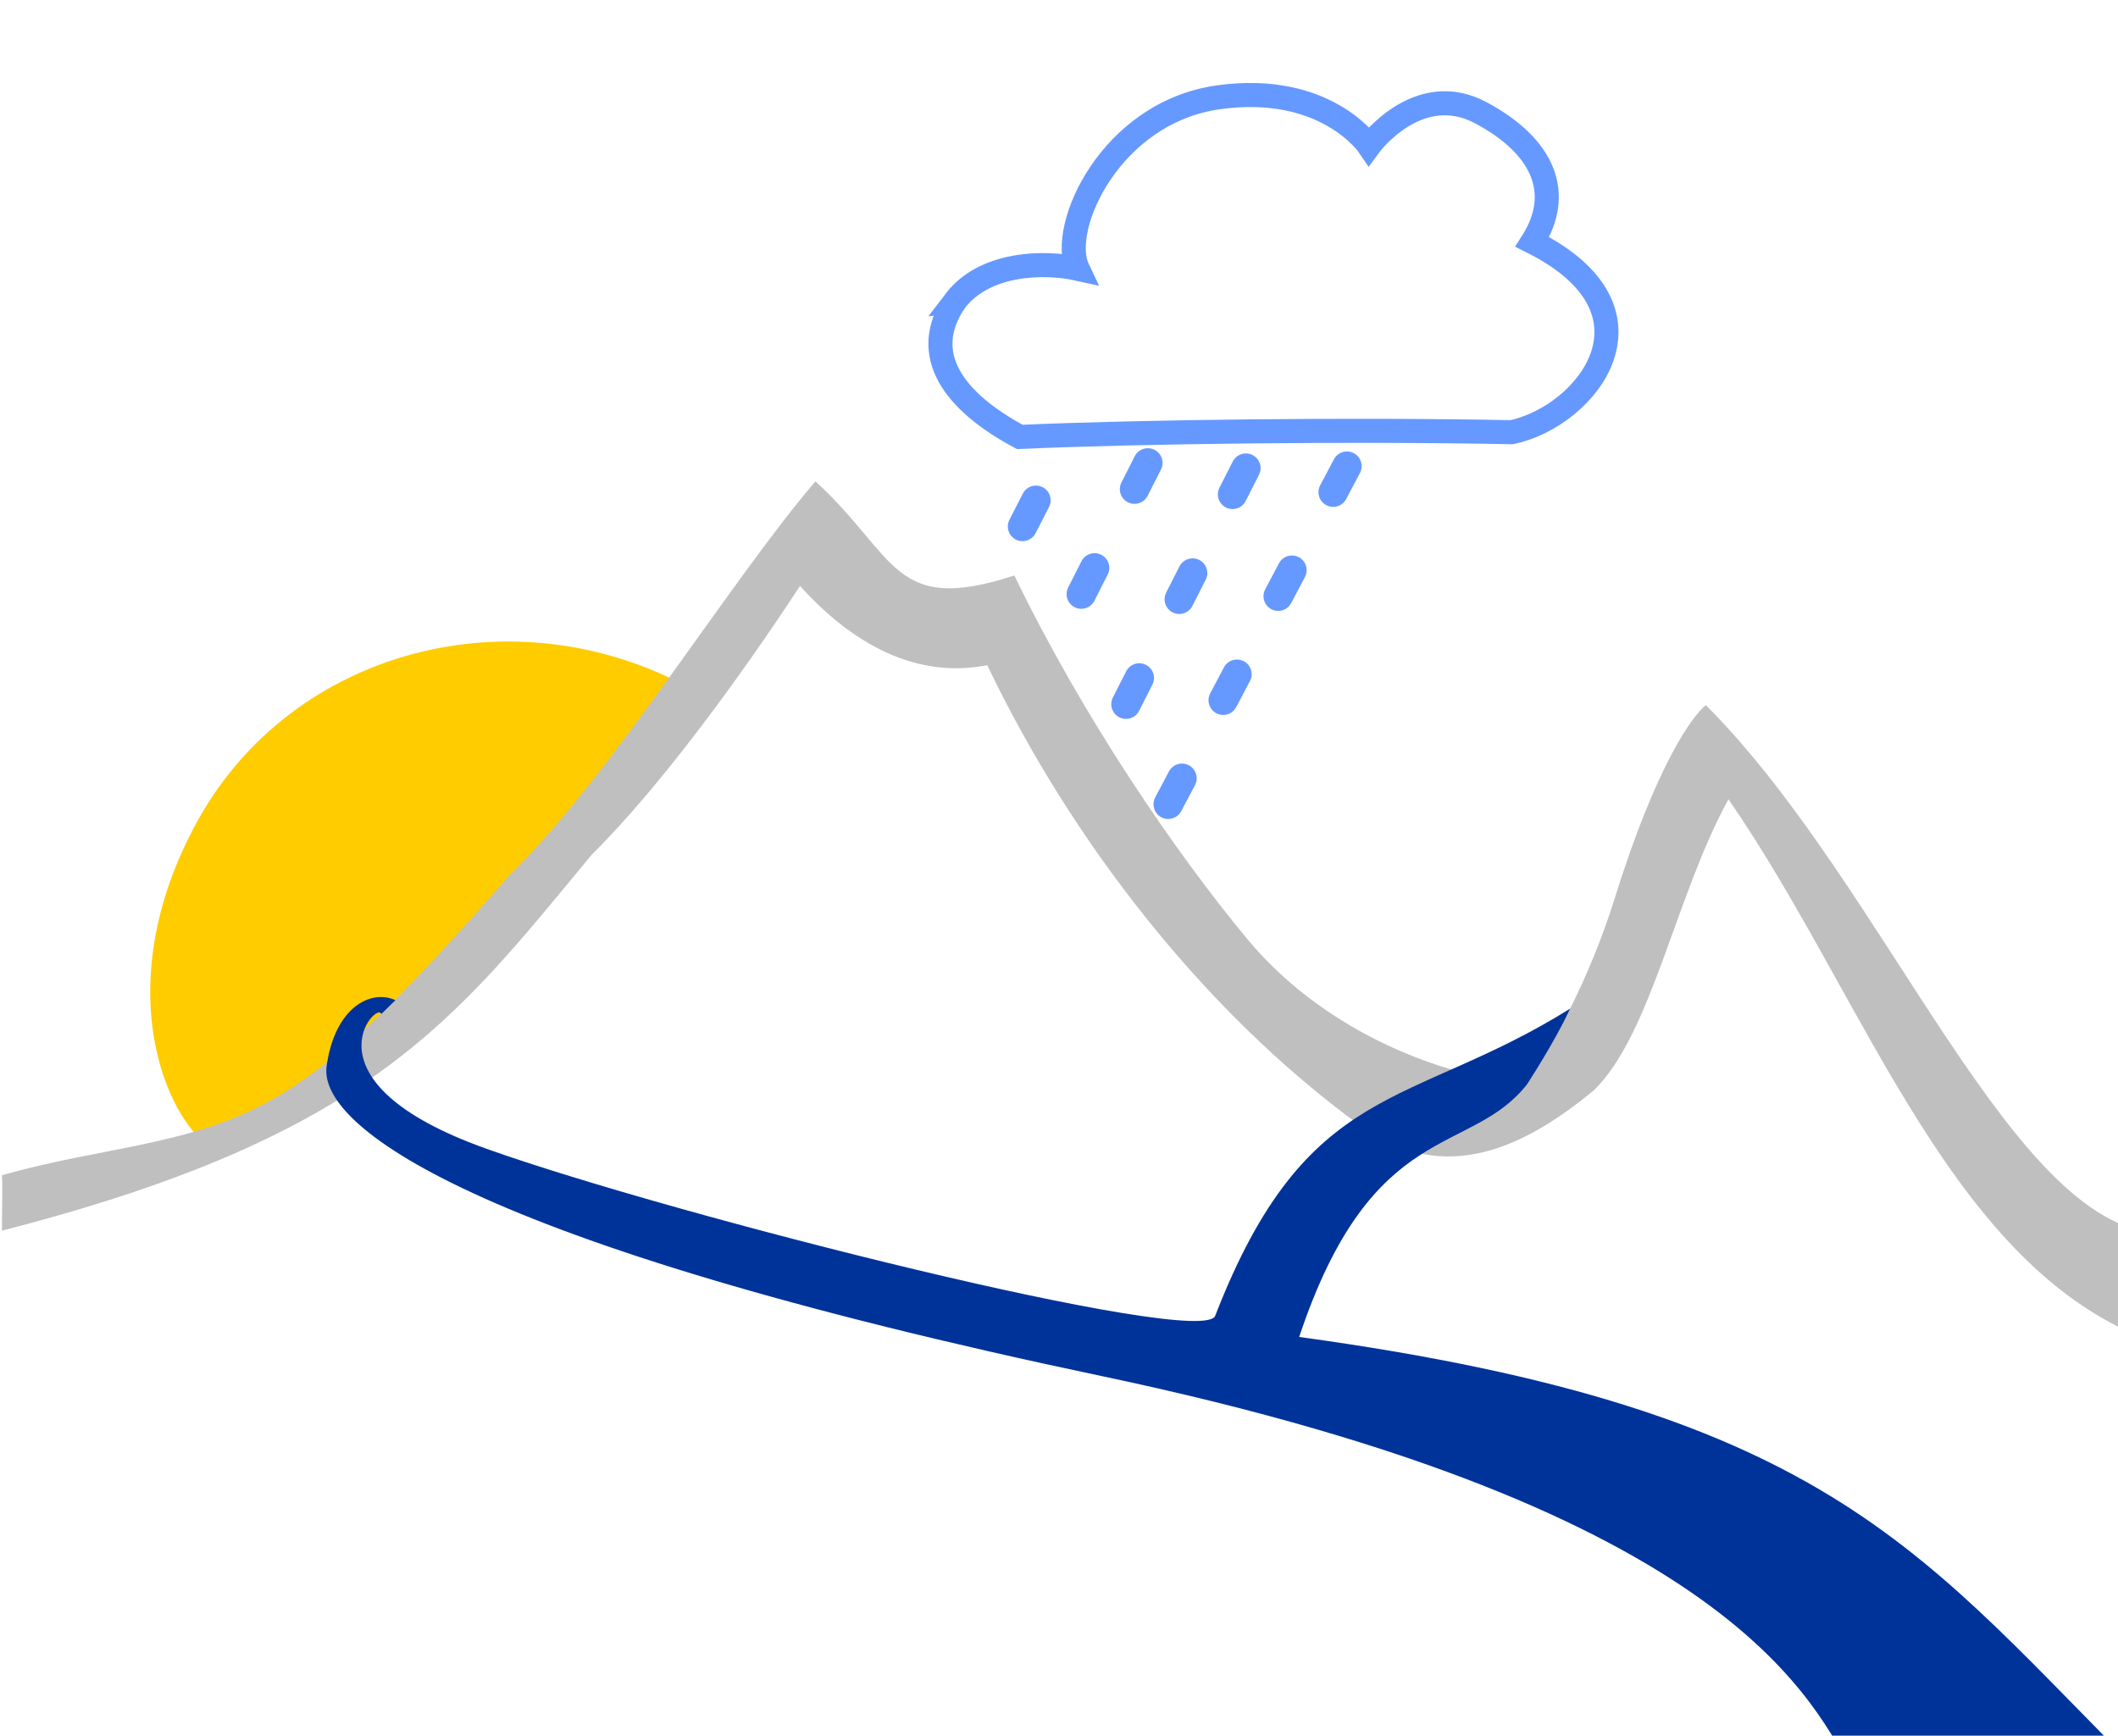 <?xml version="1.0" encoding="UTF-8" standalone="no"?>
<!-- Created with Inkscape (http://www.inkscape.org/) -->

<svg
   width="72mm"
   height="59mm"
   viewBox="0 0 72 59"
   version="1.1"
   id="svg5"
   xml:space="preserve"
   inkscape:version="1.2.1 (9c6d41e410, 2022-07-14, custom)"
   sodipodi:docname="hmpy.svg"
   xmlns:inkscape="http://www.inkscape.org/namespaces/inkscape"
   xmlns:sodipodi="http://sodipodi.sourceforge.net/DTD/sodipodi-0.dtd"
   xmlns="http://www.w3.org/2000/svg"
   xmlns:svg="http://www.w3.org/2000/svg"><sodipodi:namedview
     id="namedview7"
     pagecolor="#ffffff"
     bordercolor="#666666"
     borderopacity="1.0"
     inkscape:showpageshadow="2"
     inkscape:pageopacity="0.0"
     inkscape:pagecheckerboard="0"
     inkscape:deskcolor="#d1d1d1"
     inkscape:document-units="mm"
     showgrid="false"
     inkscape:zoom="1.4142136"
     inkscape:cx="205.76807"
     inkscape:cy="174.65537"
     inkscape:window-width="1714"
     inkscape:window-height="1375"
     inkscape:window-x="0"
     inkscape:window-y="0"
     inkscape:window-maximized="0"
     inkscape:current-layer="layer1"><inkscape:grid
       type="xygrid"
       id="grid657"
       originx="0"
       originy="0" /></sodipodi:namedview><defs
     id="defs2" /><g
     inkscape:label="Layer 1"
     inkscape:groupmode="layer"
     id="layer1"><path
       id="path1379"
       style="fill:#ffcc00;stroke:none;stroke-width:1.977;stroke-linecap:round;stroke-miterlimit:3.7"
       d="m 23.515,23.425 c -5.254,9.953 -9.155,10.994 -16.034,15.767 -1.65,-0.661 -3.98,-5.455 -0.771,-11.279 3.209,-5.824 10.733,-7.834 16.805,-4.488 z"
       sodipodi:nodetypes="ccsc" /><path
       style="fill:#bfbfbf;stroke:none;stroke-width:0.5"
       id="path353"
       d="M 0.067,41.833 C 12.656,38.6 15.478,34.646 20.109,29.06 c 2.421,-2.393 5.235,-6.312 7.086,-9.141 1.535,1.697 3.706,3.214 6.366,2.692 2.859,5.981 7.372,11.785 12.658,15.637 2.913,2.133 5.679,0.701 7.971,-1.192 1.954,-1.918 2.768,-6.61 4.568,-9.888 4.782,6.927 7.665,16.348 14.877,18.591 0.001,-0.797 -0.085,-2.976 0,-3.85 -5.125,0.199 -9.47,-11.77 -15.647,-17.94 -0.423,0.336 -1.649,1.927 -3.106,6.593 -1.458,4.666 -3.956,7.592 -3.589,7.218 1.33,-0.95 3.674,-1.76 0.711,-0.908 -3.345,-0.304 -7.164,-2.015 -9.597,-4.944 -2.433,-2.929 -5.583,-7.523 -7.925,-12.366 -4.149,1.356 -3.974,-0.648 -6.762,-3.2 -2.947,3.448 -6.99,10.081 -10.419,13.405 -3.576,4.124 -5.916,6.415 -7.973,7.565 -2.794,1.624 -5.86,1.643 -9.261,2.618 0.028,0.54 -0.007,1.305 0,1.883 z"
       sodipodi:nodetypes="cccccccccczcczcccccc" /><path
       style="fill:none;stroke:#6699ff;stroke-width:0.818;stroke-linecap:butt;stroke-linejoin:miter;stroke-dasharray:none;stroke-opacity:1"
       d="m 32.462,10.24 c 1.012,-1.332 3.052,-1.354 4.174,-1.106 -0.66,-1.394 1.119,-5.313 4.781,-5.826 3.662,-0.513 5.122,1.652 5.122,1.652 0,0 1.659,-2.279 3.812,-1.122 2.153,1.158 2.779,2.752 1.741,4.385 4.681,2.347 1.873,5.914 -0.699,6.469 -5.428,-0.108 -12.592,-0.021 -16.726,0.16 -2.244,-1.2 -3.433,-2.805 -2.204,-4.612 z"
       id="path679"
       sodipodi:nodetypes="cczczccccc" /><path
       style="fill:#6699ff;stroke:#6699ff;stroke-width:1;stroke-linecap:round;stroke-linejoin:miter;stroke-miterlimit:3.7;stroke-dasharray:1, 3;stroke-dashoffset:0;stroke-opacity:1"
       d="m 35.216,17.006 -1.234,2.409"
       id="path1235"
       sodipodi:nodetypes="cc" /><path
       style="fill:#6699ff;stroke:#6699ff;stroke-width:1;stroke-linecap:round;stroke-linejoin:miter;stroke-miterlimit:3.7;stroke-dasharray:1, 3;stroke-dashoffset:0;stroke-opacity:1"
       d="m 39.02,15.736 -2.591,5.108"
       id="path1235-6"
       sodipodi:nodetypes="cc" /><path
       style="fill:#6699ff;stroke:#6699ff;stroke-width:1;stroke-linecap:round;stroke-linejoin:miter;stroke-miterlimit:3.7;stroke-dasharray:1, 3;stroke-dashoffset:0;stroke-opacity:1"
       d="m 42.353,15.913 -4.434,8.729"
       id="path1235-6-7"
       sodipodi:nodetypes="cc" /><path
       style="fill:#6699ff;stroke:#6699ff;stroke-width:1;stroke-linecap:round;stroke-linejoin:miter;stroke-miterlimit:3.7;stroke-dasharray:1, 3;stroke-dashoffset:0;stroke-opacity:1"
       d="M 45.788,15.846 38.95,28.783"
       id="path1235-6-7-5"
       sodipodi:nodetypes="cc" /><path
       style="fill:#003399;stroke:none;stroke-width:0.48"
       id="path355"
       d="m 53.377,34.286 c -5.498,3.431 -8.943,2.391 -12.068,10.443 -0.433,1.116 -18.332,-3.385 -24.768,-5.678 -6.436,-2.293 -3.684,-5.07 -3.582,-4.578 0.166,-0.158 0.216,-0.216 0.483,-0.474 -0.84,-0.386 -2.066,0.251 -2.34,2.25 -0.274,1.999 4.762,5.983 26.351,10.528 21.59,4.544 24.216,11.175 25.595,13.562 2.32,-0.096 7.861,0.149 10.061,0.258 -7.768,-7.686 -10.649,-12.65 -28.944,-15.15 2.484,-7.461 5.814,-6.109 7.757,-8.602 0.833,-1.296 1.28,-2.182 1.455,-2.558 z"
       sodipodi:nodetypes="cszcczzcccccc" /></g></svg>
